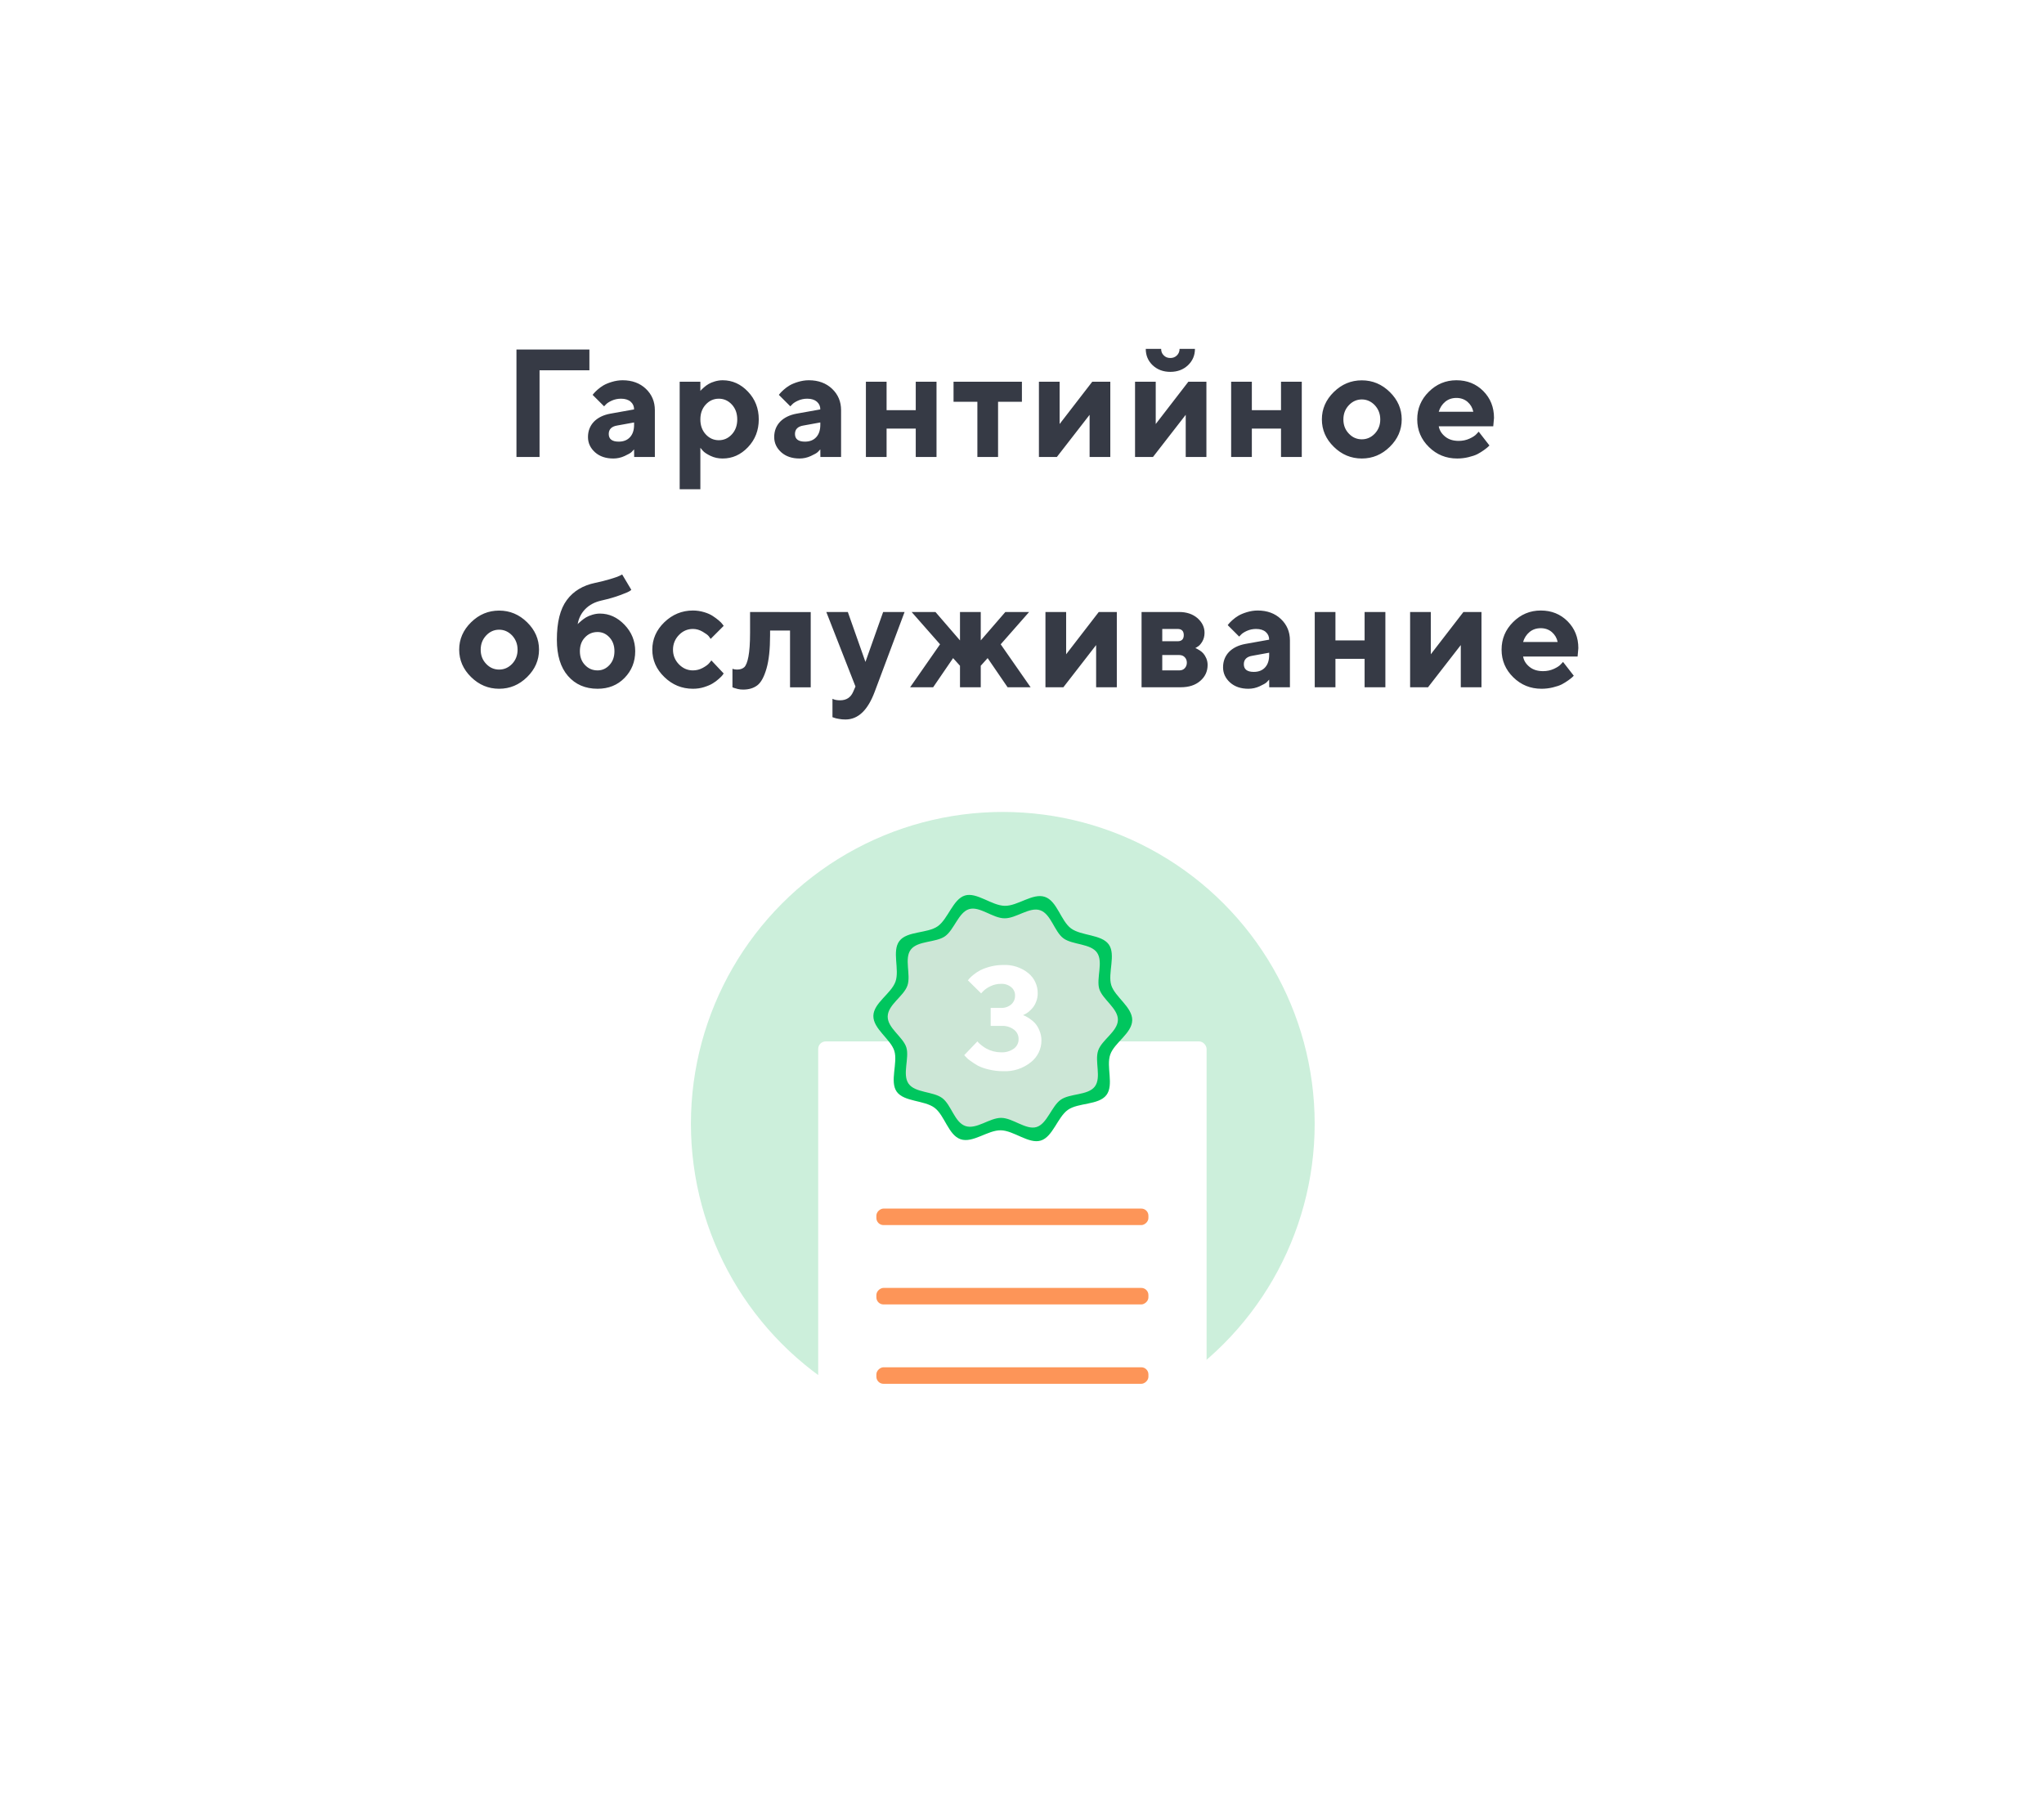 <svg width="213" height="189" viewBox="0 0 213 189" fill="none" xmlns="http://www.w3.org/2000/svg">
<g filter="url(#filter0_d_1457_492)">
<g clip-path="url(#clip0_1457_492)">
<rect x="17.998" y="17.631" width="175" height="150" rx="10" fill="white"/>
<path d="M52.819 45.635H55.225V36.596H60.42V34.432H52.819V45.635ZM65.085 45.635H67.241V40.752C67.241 39.861 66.928 39.119 66.303 38.525C65.678 37.932 64.866 37.635 63.881 37.635C63.498 37.635 63.123 37.697 62.756 37.807C62.397 37.916 62.1 38.041 61.873 38.174C61.655 38.307 61.444 38.455 61.256 38.627C61.069 38.799 60.944 38.924 60.889 38.994C60.834 39.065 60.788 39.119 60.756 39.158L61.952 40.353L62.131 40.166C62.256 40.025 62.459 39.893 62.748 39.76C63.045 39.627 63.366 39.557 63.717 39.557C64.147 39.557 64.483 39.666 64.717 39.869C64.96 40.08 65.077 40.346 65.077 40.674L62.592 41.119C61.873 41.252 61.303 41.533 60.889 41.955C60.483 42.385 60.272 42.916 60.272 43.557C60.272 44.182 60.522 44.705 61.006 45.143C61.498 45.58 62.131 45.791 62.913 45.791C63.319 45.791 63.709 45.705 64.085 45.533C64.46 45.361 64.71 45.221 64.819 45.111C64.928 45.002 65.014 44.916 65.077 44.838L65.085 45.635ZM63.475 44.033C62.788 44.033 62.436 43.768 62.436 43.236C62.436 42.744 62.733 42.447 63.319 42.353L65.077 42.033V42.275C65.077 42.83 64.936 43.26 64.647 43.572C64.358 43.885 63.967 44.033 63.475 44.033ZM74.303 45.791C75.319 45.791 76.194 45.4 76.944 44.611C77.694 43.822 78.069 42.853 78.069 41.713C78.069 40.572 77.694 39.611 76.944 38.822C76.194 38.033 75.319 37.635 74.303 37.635C74.014 37.635 73.741 37.682 73.475 37.76C73.21 37.838 72.991 37.932 72.827 38.033C72.655 38.135 72.499 38.252 72.358 38.377C72.217 38.502 72.124 38.588 72.077 38.635C72.03 38.682 71.999 38.721 71.983 38.752V37.791H69.827V48.994H71.983V44.674L72.225 44.963C72.381 45.15 72.655 45.33 73.045 45.518C73.436 45.705 73.85 45.791 74.303 45.791ZM73.905 39.557C74.436 39.557 74.889 39.76 75.264 40.166C75.639 40.572 75.827 41.088 75.827 41.721C75.827 42.346 75.639 42.869 75.264 43.275C74.889 43.682 74.436 43.885 73.905 43.885C73.374 43.885 72.92 43.682 72.545 43.275C72.17 42.869 71.983 42.346 71.983 41.721C71.983 41.088 72.17 40.572 72.545 40.166C72.92 39.76 73.374 39.557 73.905 39.557ZM84.491 45.635H86.647V40.752C86.647 39.861 86.335 39.119 85.71 38.525C85.085 37.932 84.272 37.635 83.288 37.635C82.905 37.635 82.53 37.697 82.163 37.807C81.803 37.916 81.506 38.041 81.28 38.174C81.061 38.307 80.85 38.455 80.663 38.627C80.475 38.799 80.35 38.924 80.295 38.994C80.241 39.065 80.194 39.119 80.163 39.158L81.358 40.353L81.538 40.166C81.663 40.025 81.866 39.893 82.155 39.76C82.452 39.627 82.772 39.557 83.124 39.557C83.553 39.557 83.889 39.666 84.124 39.869C84.366 40.08 84.483 40.346 84.483 40.674L81.999 41.119C81.28 41.252 80.71 41.533 80.295 41.955C79.889 42.385 79.678 42.916 79.678 43.557C79.678 44.182 79.928 44.705 80.413 45.143C80.905 45.58 81.538 45.791 82.319 45.791C82.725 45.791 83.116 45.705 83.491 45.533C83.866 45.361 84.116 45.221 84.225 45.111C84.335 45.002 84.42 44.916 84.483 44.838L84.491 45.635ZM82.881 44.033C82.194 44.033 81.842 43.768 81.842 43.236C81.842 42.744 82.139 42.447 82.725 42.353L84.483 42.033V42.275C84.483 42.83 84.342 43.26 84.053 43.572C83.764 43.885 83.374 44.033 82.881 44.033ZM91.389 42.674H94.428V45.635H96.592V37.791H94.428V40.752H91.389V37.791H89.233V45.635H91.389V42.674ZM98.366 39.877H100.85V45.635H103.006V39.877H105.491V37.791H98.366V39.877ZM112.819 37.791L109.42 42.197V37.791H107.264V45.635H109.131L112.545 41.236V45.635H114.702V37.791H112.819ZM120.959 35.315C120.678 35.315 120.452 35.228 120.272 35.041C120.084 34.861 119.999 34.635 119.999 34.361H118.397C118.397 35.041 118.631 35.611 119.116 36.072C119.6 36.525 120.209 36.76 120.959 36.76C121.702 36.76 122.311 36.525 122.795 36.072C123.28 35.611 123.522 35.041 123.522 34.361H121.92C121.92 34.635 121.827 34.861 121.647 35.041C121.459 35.228 121.233 35.315 120.959 35.315ZM122.834 37.791L119.436 42.197V37.791H117.28V45.635H119.147L122.561 41.236V45.635H124.717V37.791H122.834ZM129.452 42.674H132.491V45.635H134.655V37.791H132.491V40.752H129.452V37.791H127.295V45.635H129.452V42.674ZM138.991 41.721C138.991 41.135 139.178 40.643 139.561 40.236C139.936 39.838 140.389 39.635 140.913 39.635C141.428 39.635 141.881 39.838 142.264 40.236C142.639 40.643 142.834 41.135 142.834 41.721C142.834 42.307 142.639 42.799 142.264 43.197C141.881 43.596 141.428 43.791 140.913 43.791C140.389 43.791 139.936 43.596 139.561 43.197C139.178 42.799 138.991 42.307 138.991 41.721ZM145.069 41.713C145.069 40.627 144.655 39.674 143.827 38.861C142.999 38.049 142.03 37.643 140.913 37.643C139.788 37.643 138.819 38.049 137.991 38.861C137.163 39.674 136.749 40.627 136.749 41.713C136.749 42.807 137.163 43.76 137.991 44.572C138.819 45.385 139.788 45.791 140.913 45.791C142.03 45.791 142.999 45.385 143.827 44.572C144.655 43.76 145.069 42.807 145.069 41.713ZM154.608 42.432L154.686 41.557C154.686 40.44 154.311 39.51 153.569 38.76C152.819 38.01 151.889 37.635 150.772 37.635C149.647 37.635 148.686 38.041 147.889 38.838C147.084 39.635 146.686 40.596 146.686 41.713C146.686 42.838 147.092 43.799 147.905 44.596C148.717 45.393 149.694 45.791 150.85 45.791C151.256 45.791 151.647 45.744 152.03 45.65C152.413 45.557 152.725 45.455 152.967 45.33C153.202 45.205 153.428 45.065 153.647 44.908C153.858 44.752 153.999 44.643 154.061 44.58L154.209 44.432L153.092 42.994L152.866 43.236C152.725 43.4 152.475 43.565 152.131 43.721C151.788 43.877 151.413 43.955 151.006 43.955C150.444 43.955 149.975 43.815 149.608 43.518C149.233 43.221 149.006 42.861 148.928 42.432H154.608ZM150.772 39.478C151.225 39.478 151.616 39.619 151.928 39.885C152.241 40.158 152.444 40.502 152.53 40.916H148.928C149.053 40.494 149.28 40.143 149.6 39.877C149.92 39.611 150.311 39.478 150.772 39.478ZM49.092 65.721C49.092 65.135 49.28 64.643 49.663 64.236C50.038 63.838 50.491 63.635 51.014 63.635C51.53 63.635 51.983 63.838 52.366 64.236C52.741 64.643 52.936 65.135 52.936 65.721C52.936 66.307 52.741 66.799 52.366 67.197C51.983 67.596 51.53 67.791 51.014 67.791C50.491 67.791 50.038 67.596 49.663 67.197C49.28 66.799 49.092 66.307 49.092 65.721ZM55.17 65.713C55.17 64.627 54.756 63.674 53.928 62.861C53.1 62.049 52.131 61.643 51.014 61.643C49.889 61.643 48.92 62.049 48.092 62.861C47.264 63.674 46.85 64.627 46.85 65.713C46.85 66.807 47.264 67.76 48.092 68.572C48.92 69.385 49.889 69.791 51.014 69.791C52.131 69.791 53.1 69.385 53.928 68.572C54.756 67.76 55.17 66.807 55.17 65.713ZM65.194 65.877C65.194 64.814 64.819 63.893 64.077 63.119C63.334 62.346 62.483 61.955 61.514 61.955C61.241 61.955 60.975 62.002 60.717 62.08C60.452 62.158 60.241 62.252 60.069 62.353C59.897 62.455 59.741 62.572 59.592 62.697C59.436 62.822 59.342 62.908 59.295 62.955C59.248 63.002 59.209 63.041 59.194 63.072C59.303 62.432 59.577 61.9 60.006 61.471C60.428 61.041 60.983 60.752 61.67 60.596C62.42 60.424 63.069 60.244 63.6 60.041C64.131 59.846 64.452 59.713 64.561 59.643C64.67 59.58 64.741 59.525 64.788 59.478L63.834 57.877L63.561 58.018C63.373 58.111 63.053 58.221 62.584 58.361C62.116 58.502 61.592 58.635 61.03 58.752C59.748 59.018 58.756 59.611 58.069 60.541C57.373 61.478 57.03 62.853 57.03 64.674C57.03 66.307 57.413 67.564 58.186 68.455C58.959 69.346 59.991 69.791 61.272 69.791C62.413 69.791 63.35 69.416 64.085 68.658C64.819 67.908 65.194 66.978 65.194 65.877ZM59.428 65.877C59.428 65.291 59.6 64.814 59.959 64.439C60.311 64.064 60.748 63.877 61.272 63.877C61.756 63.877 62.17 64.064 62.514 64.439C62.858 64.814 63.03 65.291 63.03 65.877C63.03 66.463 62.858 66.939 62.514 67.314C62.17 67.689 61.756 67.877 61.272 67.877C60.748 67.877 60.311 67.689 59.959 67.314C59.6 66.939 59.428 66.463 59.428 65.877ZM66.975 65.713C66.975 66.807 67.389 67.76 68.233 68.572C69.069 69.385 70.061 69.791 71.21 69.791C71.616 69.791 72.006 69.736 72.374 69.619C72.741 69.502 73.038 69.377 73.264 69.236C73.499 69.096 73.71 68.939 73.905 68.76C74.108 68.58 74.233 68.455 74.288 68.377C74.342 68.299 74.381 68.244 74.413 68.197L73.131 66.838L72.92 67.103C72.78 67.275 72.545 67.447 72.225 67.619C71.905 67.791 71.569 67.877 71.21 67.877C70.647 67.877 70.163 67.666 69.749 67.244C69.342 66.822 69.131 66.314 69.131 65.721C69.131 65.127 69.342 64.611 69.749 64.189C70.155 63.768 70.647 63.557 71.21 63.557C71.569 63.557 71.905 63.658 72.225 63.846C72.545 64.033 72.756 64.189 72.85 64.307C72.944 64.432 73.014 64.525 73.053 64.596L74.413 63.236L74.295 63.072C74.217 62.963 74.085 62.822 73.897 62.666C73.717 62.51 73.506 62.361 73.272 62.205C73.038 62.049 72.741 61.916 72.374 61.807C72.006 61.697 71.616 61.635 71.21 61.635C70.061 61.635 69.069 62.049 68.225 62.861C67.389 63.674 66.975 64.627 66.975 65.713ZM77.163 61.791V63.955C77.163 65.049 77.1 65.877 76.991 66.447C76.881 67.018 76.733 67.385 76.553 67.549C76.366 67.713 76.116 67.791 75.803 67.791C75.647 67.791 75.483 67.768 75.327 67.713V69.635L75.467 69.697C75.553 69.728 75.686 69.768 75.874 69.814C76.061 69.861 76.249 69.877 76.444 69.877C77.038 69.877 77.53 69.728 77.92 69.432C78.311 69.135 78.624 68.549 78.874 67.689C79.124 66.83 79.249 65.666 79.249 64.205V63.721H81.327V69.643H83.483V61.799L77.163 61.791ZM87.905 70.111C87.647 70.705 87.194 70.994 86.545 70.994C86.225 70.994 85.96 70.947 85.749 70.838V72.752L85.905 72.807C86.014 72.853 86.178 72.893 86.413 72.932C86.639 72.978 86.874 72.994 87.108 72.994C88.42 72.994 89.428 72.033 90.147 70.111L93.264 61.791H91.03L89.186 66.994L87.35 61.791H85.108L88.147 69.557L87.905 70.111ZM99.038 69.635H101.202V67.393L101.92 66.596L103.999 69.635H106.397L103.28 65.158L106.241 61.791H103.764L101.202 64.752V61.791H99.038V64.752L96.483 61.791H93.999L96.96 65.158L93.842 69.635H96.241L98.319 66.596L99.038 67.393V69.635ZM113.499 61.791L110.1 66.197V61.791H107.944V69.635H109.811L113.225 65.236V69.635H115.381V61.791H113.499ZM117.959 61.791V69.635H122.038C122.889 69.635 123.569 69.416 124.077 68.971C124.584 68.533 124.842 67.978 124.842 67.314C124.842 67.064 124.795 66.83 124.702 66.611C124.608 66.4 124.506 66.236 124.397 66.111C124.288 65.986 124.155 65.877 124.006 65.783C123.85 65.689 123.749 65.627 123.694 65.603C123.631 65.588 123.592 65.572 123.561 65.557L123.795 65.408C123.952 65.33 124.116 65.15 124.28 64.885C124.436 64.619 124.522 64.314 124.522 63.955C124.522 63.369 124.272 62.861 123.788 62.432C123.295 62.01 122.663 61.791 121.881 61.791H117.959ZM121.881 66.275C122.124 66.275 122.319 66.353 122.459 66.502C122.6 66.65 122.678 66.838 122.678 67.072C122.678 67.307 122.6 67.502 122.459 67.65C122.319 67.807 122.124 67.877 121.881 67.877H120.116V66.275H121.881ZM122.358 64.197C122.358 64.627 122.139 64.838 121.717 64.838H120.116V63.557H121.717C122.139 63.557 122.358 63.775 122.358 64.197ZM131.264 69.635H133.42V64.752C133.42 63.861 133.108 63.119 132.483 62.525C131.858 61.932 131.045 61.635 130.061 61.635C129.678 61.635 129.303 61.697 128.936 61.807C128.577 61.916 128.28 62.041 128.053 62.174C127.834 62.307 127.624 62.455 127.436 62.627C127.249 62.799 127.124 62.924 127.069 62.994C127.014 63.065 126.967 63.119 126.936 63.158L128.131 64.353L128.311 64.166C128.436 64.025 128.639 63.893 128.928 63.76C129.225 63.627 129.545 63.557 129.897 63.557C130.327 63.557 130.663 63.666 130.897 63.869C131.139 64.08 131.256 64.346 131.256 64.674L128.772 65.119C128.053 65.252 127.483 65.533 127.069 65.955C126.663 66.385 126.452 66.916 126.452 67.557C126.452 68.182 126.702 68.705 127.186 69.143C127.678 69.58 128.311 69.791 129.092 69.791C129.499 69.791 129.889 69.705 130.264 69.533C130.639 69.361 130.889 69.221 130.999 69.111C131.108 69.002 131.194 68.916 131.256 68.838L131.264 69.635ZM129.655 68.033C128.967 68.033 128.616 67.768 128.616 67.236C128.616 66.744 128.913 66.447 129.499 66.353L131.256 66.033V66.275C131.256 66.83 131.116 67.26 130.827 67.572C130.538 67.885 130.147 68.033 129.655 68.033ZM138.163 66.674H141.202V69.635H143.366V61.791H141.202V64.752H138.163V61.791H136.006V69.635H138.163V66.674ZM151.499 61.791L148.1 66.197V61.791H145.944V69.635H147.811L151.225 65.236V69.635H153.381V61.791H151.499ZM163.397 66.432L163.475 65.557C163.475 64.439 163.1 63.51 162.358 62.76C161.608 62.01 160.678 61.635 159.561 61.635C158.436 61.635 157.475 62.041 156.678 62.838C155.874 63.635 155.475 64.596 155.475 65.713C155.475 66.838 155.881 67.799 156.694 68.596C157.506 69.393 158.483 69.791 159.639 69.791C160.045 69.791 160.436 69.744 160.819 69.65C161.202 69.557 161.514 69.455 161.756 69.33C161.991 69.205 162.217 69.064 162.436 68.908C162.647 68.752 162.788 68.643 162.85 68.58L162.999 68.432L161.881 66.994L161.655 67.236C161.514 67.4 161.264 67.564 160.92 67.721C160.577 67.877 160.202 67.955 159.795 67.955C159.233 67.955 158.764 67.814 158.397 67.518C158.022 67.221 157.795 66.861 157.717 66.432H163.397ZM159.561 63.478C160.014 63.478 160.405 63.619 160.717 63.885C161.03 64.158 161.233 64.502 161.319 64.916H157.717C157.842 64.494 158.069 64.143 158.389 63.877C158.709 63.611 159.1 63.478 159.561 63.478Z" fill="#363A45"/>
<circle cx="103.499" cy="115.131" r="32.5" fill="#CCEFDB"/>
<g filter="url(#filter1_d_1457_492)">
<rect x="83.262" y="104.549" width="40.474" height="46.063" rx="0.783" fill="white"/>
<rect x="89.325" y="123.695" width="1.723" height="28.349" rx="0.742" transform="rotate(-90 89.325 123.695)" fill="#FD9558"/>
<rect x="89.325" y="131.965" width="1.723" height="28.349" rx="0.742" transform="rotate(-90 89.325 131.965)" fill="#FD9558"/>
<rect x="89.325" y="140.238" width="1.723" height="28.349" rx="0.742" transform="rotate(-90 89.325 140.238)" fill="#FD9558"/>
</g>
<path d="M103.701 92.416C102.333 92.392 100.787 90.966 99.549 91.343C98.311 91.719 97.793 93.786 96.716 94.548C95.64 95.309 93.519 95.032 92.722 96.086C91.925 97.14 92.759 99.059 92.318 100.313C91.876 101.567 90.035 102.536 90.011 103.886C89.987 105.236 91.816 106.314 92.196 107.54C92.577 108.766 91.698 110.717 92.439 111.782C93.18 112.848 95.32 112.672 96.38 113.461C97.441 114.25 97.829 116.314 99.1 116.746C100.371 117.179 101.933 115.789 103.288 115.813C104.644 115.837 106.198 117.263 107.452 116.886C108.707 116.51 109.205 114.443 110.285 113.681C111.366 112.92 113.482 113.197 114.291 112.147C115.101 111.097 114.255 109.174 114.696 107.92C115.137 106.666 116.962 105.701 116.986 104.339C117.011 102.977 115.182 101.911 114.801 100.685C114.421 99.459 115.303 97.512 114.546 96.447C113.789 95.381 111.665 95.557 110.605 94.768C109.544 93.979 109.156 91.912 107.885 91.483C106.615 91.054 105.065 92.44 103.701 92.416Z" fill="#00C65E"/>
<path d="M103.677 93.717C102.463 93.717 101.087 92.427 99.987 92.76C98.886 93.092 98.424 94.931 97.469 95.596C96.514 96.261 94.637 96.041 93.916 96.974C93.196 97.908 93.949 99.619 93.56 100.732C93.172 101.846 91.537 102.715 91.505 103.937C91.472 105.159 93.123 106.093 93.451 107.186C93.779 108.28 93.006 109.991 93.678 110.952C94.35 111.914 96.239 111.753 97.182 112.451C98.125 113.148 98.469 114.987 99.61 115.371C100.751 115.756 102.107 114.518 103.321 114.518C104.535 114.518 105.911 115.808 107.012 115.475C108.112 115.143 108.574 113.316 109.529 112.635C110.484 111.954 112.361 112.194 113.082 111.261C113.802 110.327 113.053 108.617 113.438 107.499C113.822 106.381 115.461 105.52 115.494 104.318C115.526 103.116 113.875 102.159 113.551 101.069C113.227 99.979 113.992 98.264 113.32 97.299C112.649 96.333 110.763 96.498 109.82 95.805C108.877 95.112 108.529 93.285 107.412 92.884C106.295 92.483 104.891 93.737 103.677 93.717Z" fill="#CCE6D6"/>
<path d="M105.813 103.893C105.972 103.973 106.127 104.062 106.274 104.162C106.488 104.299 106.684 104.462 106.857 104.646C107.05 104.874 107.205 105.131 107.314 105.407C107.458 105.743 107.53 106.105 107.525 106.469C107.524 106.901 107.425 107.326 107.236 107.715C107.046 108.103 106.77 108.444 106.428 108.713C105.614 109.37 104.584 109.705 103.535 109.654C103.04 109.656 102.547 109.598 102.066 109.482C101.664 109.398 101.275 109.263 100.908 109.081C100.638 108.929 100.377 108.761 100.127 108.576C99.946 108.456 99.782 108.314 99.638 108.152L99.48 107.979L100.856 106.545L100.953 106.665C101.049 106.763 101.152 106.854 101.261 106.938C101.419 107.068 101.588 107.185 101.766 107.286C102.237 107.544 102.766 107.682 103.304 107.687C103.793 107.714 104.277 107.573 104.672 107.286C104.823 107.172 104.944 107.023 105.026 106.853C105.109 106.684 105.149 106.497 105.145 106.309C105.15 106.121 105.11 105.935 105.028 105.765C104.947 105.595 104.826 105.447 104.676 105.331C104.307 105.05 103.85 104.908 103.385 104.931H102.236V103.056H103.304C103.693 103.076 104.075 102.948 104.372 102.699C104.505 102.582 104.609 102.438 104.679 102.277C104.749 102.116 104.783 101.941 104.777 101.766C104.781 101.599 104.747 101.434 104.676 101.283C104.606 101.132 104.502 100.998 104.372 100.892C104.072 100.649 103.691 100.526 103.304 100.548C102.924 100.546 102.548 100.632 102.207 100.8C101.936 100.924 101.687 101.092 101.471 101.297L101.24 101.541L99.86 100.179C99.893 100.139 99.937 100.083 99.998 100.015C100.13 99.87 100.273 99.736 100.427 99.614C100.653 99.429 100.897 99.267 101.155 99.13C101.897 98.772 102.71 98.584 103.535 98.581C104.482 98.535 105.412 98.835 106.149 99.426C106.463 99.681 106.715 100.003 106.886 100.368C107.057 100.733 107.142 101.131 107.136 101.533C107.14 101.832 107.085 102.129 106.975 102.407C106.888 102.644 106.762 102.864 106.602 103.06C106.468 103.215 106.32 103.358 106.161 103.488C106.036 103.586 105.901 103.67 105.756 103.737L105.607 103.809L105.813 103.893Z" fill="white"/>
</g>
</g>
<defs>
<filter id="filter0_d_1457_492" x="-0.001" y="0.631" width="213" height="188" filterUnits="userSpaceOnUse" color-interpolation-filters="sRGB">
<feFlood flood-opacity="0" result="BackgroundImageFix"/>
<feColorMatrix in="SourceAlpha" type="matrix" values="0 0 0 0 0 0 0 0 0 0 0 0 0 0 0 0 0 0 127 0" result="hardAlpha"/>
<feMorphology radius="3" operator="dilate" in="SourceAlpha" result="effect1_dropShadow_1457_492"/>
<feOffset dx="1" dy="2"/>
<feGaussianBlur stdDeviation="8"/>
<feColorMatrix type="matrix" values="0 0 0 0 0.212 0 0 0 0 0.227 0 0 0 0 0.271 0 0 0 0.08 0"/>
<feBlend mode="normal" in2="BackgroundImageFix" result="effect1_dropShadow_1457_492"/>
<feBlend mode="normal" in="SourceGraphic" in2="effect1_dropShadow_1457_492" result="shape"/>
</filter>
<filter id="filter1_d_1457_492" x="65.262" y="87.549" width="78.474" height="84.062" filterUnits="userSpaceOnUse" color-interpolation-filters="sRGB">
<feFlood flood-opacity="0" result="BackgroundImageFix"/>
<feColorMatrix in="SourceAlpha" type="matrix" values="0 0 0 0 0 0 0 0 0 0 0 0 0 0 0 0 0 0 127 0" result="hardAlpha"/>
<feMorphology radius="3" operator="dilate" in="SourceAlpha" result="effect1_dropShadow_1457_492"/>
<feOffset dx="1" dy="2"/>
<feGaussianBlur stdDeviation="8"/>
<feColorMatrix type="matrix" values="0 0 0 0 0.212 0 0 0 0 0.227 0 0 0 0 0.271 0 0 0 0.08 0"/>
<feBlend mode="normal" in2="BackgroundImageFix" result="effect1_dropShadow_1457_492"/>
<feBlend mode="normal" in="SourceGraphic" in2="effect1_dropShadow_1457_492" result="shape"/>
</filter>
<clipPath id="clip0_1457_492">
<rect x="17.998" y="17.631" width="175" height="150" rx="10" fill="white"/>
</clipPath>
</defs>
</svg>
